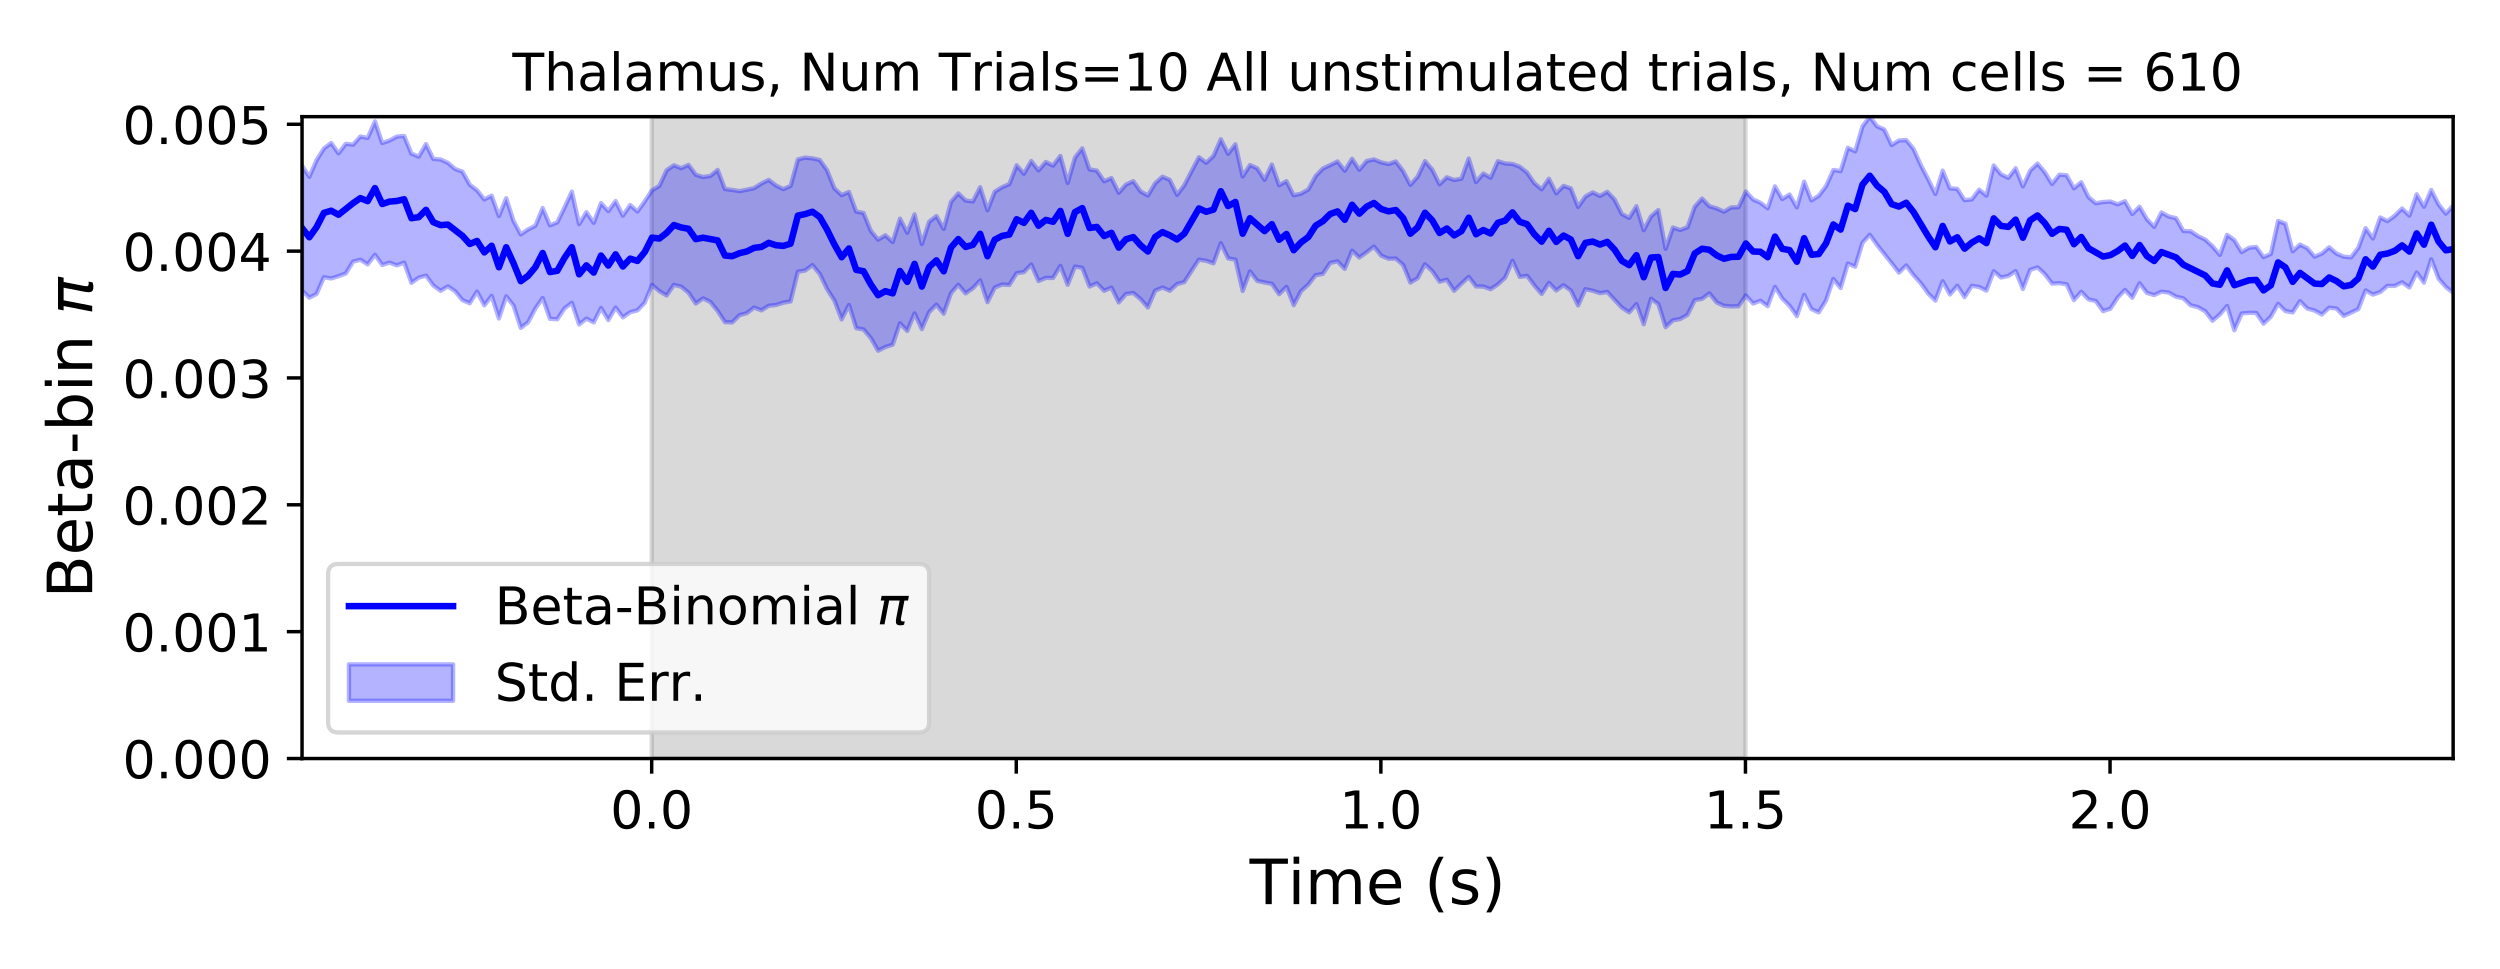 <?xml version="1.0" encoding="utf-8" standalone="no"?>
<!DOCTYPE svg PUBLIC "-//W3C//DTD SVG 1.1//EN"
  "http://www.w3.org/Graphics/SVG/1.1/DTD/svg11.dtd">
<!-- Created with matplotlib (https://matplotlib.org/) -->
<svg height="223.2pt" version="1.1" viewBox="0 0 576 223.2" width="576pt" xmlns="http://www.w3.org/2000/svg" xmlns:xlink="http://www.w3.org/1999/xlink">
 <defs>
  <style type="text/css">
*{stroke-linecap:butt;stroke-linejoin:round;}
  </style>
 </defs>
 <g id="figure_1">
  <g id="patch_1">
   <path d="M 0 223.2 
L 576 223.2 
L 576 0 
L 0 0 
z
" style="fill:#ffffff;"/>
  </g>
  <g id="axes_1">
   <g id="patch_2">
    <path d="M 69.59 174.76 
L 565.2 174.76 
L 565.2 26.88 
L 69.59 26.88 
z
" style="fill:#ffffff;"/>
   </g>
   <g id="PolyCollection_1">
    <defs>
     <path d="M 150.148 -48.44 
L 150.148 -196.32 
L 402.153 -196.32 
L 402.153 -48.44 
L 402.153 -48.44 
L 150.148 -48.44 
z
" id="m04ad7268b5" style="stroke:#808080;stroke-opacity:0.3;"/>
    </defs>
    <g clip-path="url(#p46b159c73f)">
     <use style="fill:#808080;fill-opacity:0.3;stroke:#808080;stroke-opacity:0.3;" x="0" xlink:href="#m04ad7268b5" y="223.2"/>
    </g>
   </g>
   <g id="PolyCollection_2">
    <defs>
     <path d="M 69.59 -185.06 
L 69.59 -156.257 
L 71.27 -154.61 
L 72.95 -155.474 
L 74.63 -159.321 
L 76.31 -159.039 
L 77.99 -159.576 
L 79.67 -160.178 
L 81.35 -162.927 
L 83.03 -163.365 
L 84.71 -162.294 
L 86.39 -164.502 
L 88.07 -162.153 
L 89.75 -162.691 
L 91.43 -162.055 
L 93.11 -162.698 
L 94.791 -158.033 
L 96.471 -159.23 
L 98.151 -159.699 
L 99.831 -157.431 
L 101.511 -156.19 
L 103.191 -157.225 
L 104.871 -156.084 
L 106.551 -154.051 
L 108.231 -153.326 
L 109.911 -156.006 
L 111.591 -152.843 
L 113.271 -155.039 
L 114.951 -149.832 
L 116.631 -154.917 
L 118.311 -152.794 
L 119.991 -147.644 
L 121.671 -148.935 
L 123.351 -152.107 
L 125.031 -154.539 
L 126.711 -149.741 
L 128.391 -149.646 
L 130.071 -152.154 
L 131.751 -153.427 
L 133.431 -148.441 
L 135.111 -149.795 
L 136.791 -148.919 
L 138.471 -152.234 
L 140.151 -149.454 
L 141.831 -152.329 
L 143.511 -150.077 
L 145.192 -151.258 
L 146.872 -151.696 
L 148.552 -153.442 
L 150.232 -157.558 
L 151.912 -156.112 
L 153.592 -155.108 
L 155.272 -157.583 
L 156.952 -157.14 
L 158.632 -155.766 
L 160.312 -153.264 
L 161.992 -154.461 
L 163.672 -153.621 
L 165.352 -151.547 
L 167.032 -148.975 
L 168.712 -148.916 
L 170.392 -150.583 
L 172.072 -151.044 
L 173.752 -152.341 
L 175.432 -151.693 
L 177.112 -152.745 
L 178.792 -152.929 
L 180.472 -153.458 
L 182.152 -153.749 
L 183.832 -160.593 
L 185.512 -160.867 
L 187.192 -162.119 
L 188.872 -160.064 
L 190.552 -156.592 
L 192.232 -153.969 
L 193.913 -149.609 
L 195.593 -152.928 
L 197.273 -147.598 
L 198.953 -147.294 
L 200.633 -145.321 
L 202.313 -142.395 
L 203.993 -143.256 
L 205.673 -143.781 
L 207.353 -148.708 
L 209.033 -146.947 
L 210.713 -150.997 
L 212.393 -147.372 
L 214.073 -151.301 
L 215.753 -153.003 
L 217.433 -150.921 
L 219.113 -155.667 
L 220.793 -157.595 
L 222.473 -155.6 
L 224.153 -156.792 
L 225.833 -158.593 
L 227.513 -153.574 
L 229.193 -156.937 
L 230.873 -157.637 
L 232.553 -157.532 
L 234.233 -160.259 
L 235.913 -160.51 
L 237.593 -162.246 
L 239.273 -158.448 
L 240.953 -159.169 
L 242.633 -159.158 
L 244.314 -161.932 
L 245.994 -157.594 
L 247.674 -161.789 
L 249.354 -161.491 
L 251.034 -157.176 
L 252.714 -157.929 
L 254.394 -156.192 
L 256.074 -156.929 
L 257.754 -153.518 
L 259.434 -155.463 
L 261.114 -155.691 
L 262.794 -154.269 
L 264.474 -152.366 
L 266.154 -156.235 
L 267.834 -156.953 
L 269.514 -156.206 
L 271.194 -157.74 
L 272.874 -158.21 
L 274.554 -160.811 
L 276.234 -163.373 
L 277.914 -163.112 
L 279.594 -162.522 
L 281.274 -167.161 
L 282.954 -163.675 
L 284.634 -163.375 
L 286.314 -156.163 
L 287.994 -160.661 
L 289.674 -158.476 
L 291.354 -158.125 
L 293.035 -157.809 
L 294.715 -155.414 
L 296.395 -157.103 
L 298.075 -152.894 
L 299.755 -156.12 
L 301.435 -157.628 
L 303.115 -159.795 
L 304.795 -160.101 
L 306.475 -162.628 
L 308.155 -162.973 
L 309.835 -161.249 
L 311.515 -165.436 
L 313.195 -163.863 
L 314.875 -165.076 
L 316.555 -166.388 
L 318.235 -164.287 
L 319.915 -163.593 
L 321.595 -163.629 
L 323.275 -162.158 
L 324.955 -158.091 
L 326.635 -159.107 
L 328.315 -162.304 
L 329.995 -160.728 
L 331.675 -158.305 
L 333.355 -158.759 
L 335.035 -156.202 
L 336.715 -157.846 
L 338.395 -159.405 
L 340.075 -157.195 
L 341.755 -157.176 
L 343.436 -156.563 
L 345.116 -157.681 
L 346.796 -159.22 
L 348.476 -163.101 
L 350.156 -159.4 
L 351.836 -159.648 
L 353.516 -157.42 
L 355.196 -155.465 
L 356.876 -158.021 
L 358.556 -156.274 
L 360.236 -157.48 
L 361.916 -156.262 
L 363.596 -152.823 
L 365.276 -156.571 
L 366.956 -156.216 
L 368.636 -155.658 
L 370.316 -155.933 
L 371.996 -154.117 
L 373.676 -152.322 
L 375.356 -151.24 
L 377.036 -153.127 
L 378.716 -148.491 
L 380.396 -154.363 
L 382.076 -153.145 
L 383.756 -147.828 
L 385.436 -149.391 
L 387.116 -149.696 
L 388.796 -150.652 
L 390.476 -154.045 
L 392.157 -154.341 
L 393.837 -155.605 
L 395.517 -153.52 
L 397.197 -152.733 
L 398.877 -152.597 
L 400.557 -152.636 
L 402.237 -155.129 
L 403.917 -153.262 
L 405.597 -153.899 
L 407.277 -152.661 
L 408.957 -157.096 
L 410.637 -154.408 
L 412.317 -152.755 
L 413.997 -150.363 
L 415.677 -155.264 
L 417.357 -151.986 
L 419.037 -151.22 
L 420.717 -153.967 
L 422.397 -158.928 
L 424.077 -156.828 
L 425.757 -162.485 
L 427.437 -161.746 
L 429.117 -167.268 
L 430.797 -169.101 
L 432.477 -166.76 
L 434.157 -164.646 
L 435.837 -162.537 
L 437.517 -160.382 
L 439.197 -162.042 
L 440.877 -159.796 
L 442.558 -157.939 
L 444.238 -155.59 
L 445.918 -153.952 
L 447.598 -158.4 
L 449.278 -155.342 
L 450.958 -157.362 
L 452.638 -154.74 
L 454.318 -157.354 
L 455.998 -157.073 
L 457.678 -156.234 
L 459.358 -160.69 
L 461.038 -159.265 
L 462.718 -159.62 
L 464.398 -160.748 
L 466.078 -156.611 
L 467.758 -161.019 
L 469.438 -161.597 
L 471.118 -160.062 
L 472.798 -157.858 
L 474.478 -157.951 
L 476.158 -157.691 
L 477.838 -154.066 
L 479.518 -155.964 
L 481.198 -154.217 
L 482.878 -153.833 
L 484.558 -151.526 
L 486.238 -152.074 
L 487.918 -154.623 
L 489.598 -156.404 
L 491.279 -154.588 
L 492.959 -157.916 
L 494.639 -155.71 
L 496.319 -155.213 
L 497.999 -156.004 
L 499.679 -155.786 
L 501.359 -154.841 
L 503.039 -154.459 
L 504.719 -152.859 
L 506.399 -152.442 
L 508.079 -151.479 
L 509.759 -149.306 
L 511.439 -150.726 
L 513.119 -152.703 
L 514.799 -147.112 
L 516.479 -150.963 
L 518.159 -151.127 
L 519.839 -151.098 
L 521.519 -148.632 
L 523.199 -150.232 
L 524.879 -153.195 
L 526.559 -151.534 
L 528.239 -151.222 
L 529.919 -153.81 
L 531.599 -152.114 
L 533.279 -151.65 
L 534.959 -150.739 
L 536.639 -152.304 
L 538.319 -152.121 
L 539.999 -150.399 
L 541.68 -151.177 
L 543.36 -151.975 
L 545.04 -156.296 
L 546.72 -155.326 
L 548.4 -155.904 
L 550.08 -157.342 
L 551.76 -157.317 
L 553.44 -158.165 
L 555.12 -156.958 
L 556.8 -160.407 
L 558.48 -158.08 
L 560.16 -163.452 
L 561.84 -159.011 
L 563.52 -157.079 
L 565.2 -155.766 
L 565.2 -175.837 
L 565.2 -175.837 
L 563.52 -173.982 
L 561.84 -176.119 
L 560.16 -179.419 
L 558.48 -175.577 
L 556.8 -178.437 
L 555.12 -173.518 
L 553.44 -175.162 
L 551.76 -173.505 
L 550.08 -172.249 
L 548.4 -173.096 
L 546.72 -168.248 
L 545.04 -170.629 
L 543.36 -166.108 
L 541.68 -163.903 
L 539.999 -164.06 
L 538.319 -164.777 
L 536.639 -166.233 
L 534.959 -164.779 
L 533.279 -164.063 
L 531.599 -166.001 
L 529.919 -166.847 
L 528.239 -165.312 
L 526.559 -171.645 
L 524.879 -172.286 
L 523.199 -164.705 
L 521.519 -163.952 
L 519.839 -166.303 
L 518.159 -166.117 
L 516.479 -165.111 
L 514.799 -167.87 
L 513.119 -169.089 
L 511.439 -164.464 
L 509.759 -166.475 
L 508.079 -168.005 
L 506.399 -168.825 
L 504.719 -169.93 
L 503.039 -169.974 
L 501.359 -172.943 
L 499.679 -173.313 
L 497.999 -174.246 
L 496.319 -170.929 
L 494.639 -172.713 
L 492.959 -175.573 
L 491.279 -173.903 
L 489.598 -176.841 
L 487.918 -176.119 
L 486.238 -176.768 
L 484.558 -176.65 
L 482.878 -176.367 
L 481.198 -177.791 
L 479.518 -181.21 
L 477.838 -179.815 
L 476.158 -182.827 
L 474.478 -182.954 
L 472.798 -180.814 
L 471.118 -183.531 
L 469.438 -185.517 
L 467.758 -183.884 
L 466.078 -180.262 
L 464.398 -184.436 
L 462.718 -182.231 
L 461.038 -183.036 
L 459.358 -185.072 
L 457.678 -178.143 
L 455.998 -179.505 
L 454.318 -177.261 
L 452.638 -177.082 
L 450.958 -179.689 
L 449.278 -179.815 
L 447.598 -183.883 
L 445.918 -178.522 
L 444.238 -181.939 
L 442.558 -185.18 
L 440.877 -188.898 
L 439.197 -190.924 
L 437.517 -190.839 
L 435.837 -189.78 
L 434.157 -193.36 
L 432.477 -194.09 
L 430.797 -196.32 
L 429.117 -194.079 
L 427.437 -188.324 
L 425.757 -189.158 
L 424.077 -183.784 
L 422.397 -184.03 
L 420.717 -180.297 
L 419.037 -178.104 
L 417.357 -177.029 
L 415.677 -181.354 
L 413.997 -175.441 
L 412.317 -178.395 
L 410.637 -177.33 
L 408.957 -180.267 
L 407.277 -175.22 
L 405.597 -176.492 
L 403.917 -177.243 
L 402.237 -179.068 
L 400.557 -175.453 
L 398.877 -175.415 
L 397.197 -174.423 
L 395.517 -175.199 
L 393.837 -175.688 
L 392.157 -177.446 
L 390.476 -175.575 
L 388.796 -170.846 
L 387.116 -170.208 
L 385.436 -170.785 
L 383.756 -165.871 
L 382.076 -174.804 
L 380.396 -173.364 
L 378.716 -170.16 
L 377.036 -175.681 
L 375.356 -172.989 
L 373.676 -173.895 
L 371.996 -177.247 
L 370.316 -179.004 
L 368.636 -178.055 
L 366.956 -178.882 
L 365.276 -177.917 
L 363.596 -175.528 
L 361.916 -179.792 
L 360.236 -180.371 
L 358.556 -178.659 
L 356.876 -182.015 
L 355.196 -179.588 
L 353.516 -180.999 
L 351.836 -183.445 
L 350.156 -184.786 
L 348.476 -185.43 
L 346.796 -185.534 
L 345.116 -186.062 
L 343.436 -182.256 
L 341.755 -183.217 
L 340.075 -181.258 
L 338.395 -186.673 
L 336.715 -182.046 
L 335.035 -181.728 
L 333.355 -182.361 
L 331.675 -180.737 
L 329.995 -184.123 
L 328.315 -186.071 
L 326.635 -182.517 
L 324.955 -180.618 
L 323.275 -183.803 
L 321.595 -185.997 
L 319.915 -185.413 
L 318.235 -185.793 
L 316.555 -186.477 
L 314.875 -186.097 
L 313.195 -184.088 
L 311.515 -186.609 
L 309.835 -183.872 
L 308.155 -186.001 
L 306.475 -185.162 
L 304.795 -184.371 
L 303.115 -182.617 
L 301.435 -179.541 
L 299.755 -178.582 
L 298.075 -178.204 
L 296.395 -181.456 
L 294.715 -180.52 
L 293.035 -185.293 
L 291.354 -181.783 
L 289.674 -184.418 
L 287.994 -185.178 
L 286.314 -182.544 
L 284.634 -189.959 
L 282.954 -187.768 
L 281.274 -191.124 
L 279.594 -187.287 
L 277.914 -185.692 
L 276.234 -186.98 
L 274.554 -183.795 
L 272.874 -180.55 
L 271.194 -178.308 
L 269.514 -181.767 
L 267.834 -182.494 
L 266.154 -180.984 
L 264.474 -178.149 
L 262.794 -179.104 
L 261.114 -181.457 
L 259.434 -180.687 
L 257.754 -178.79 
L 256.074 -182.172 
L 254.394 -181.44 
L 252.714 -183.901 
L 251.034 -184.165 
L 249.354 -189.011 
L 247.674 -186.885 
L 245.994 -181.066 
L 244.314 -187.27 
L 242.633 -185.049 
L 240.953 -185.884 
L 239.273 -183.94 
L 237.593 -186.096 
L 235.913 -183.181 
L 234.233 -185.112 
L 232.553 -180.792 
L 230.873 -180.06 
L 229.193 -179.028 
L 227.513 -174.767 
L 225.833 -180.061 
L 224.153 -176.788 
L 222.473 -177.008 
L 220.793 -178.641 
L 219.113 -176.684 
L 217.433 -170.466 
L 215.753 -173.422 
L 214.073 -172.103 
L 212.393 -166.979 
L 210.713 -173.811 
L 209.033 -169.584 
L 207.353 -172.819 
L 205.673 -167.445 
L 203.993 -168.985 
L 202.313 -167.987 
L 200.633 -170.02 
L 198.953 -174.133 
L 197.273 -174.449 
L 195.593 -178.98 
L 193.913 -178.244 
L 192.232 -179.827 
L 190.552 -183.998 
L 188.872 -186.334 
L 187.192 -186.713 
L 185.512 -186.889 
L 183.832 -186.464 
L 182.152 -180.361 
L 180.472 -179.628 
L 178.792 -180.467 
L 177.112 -181.747 
L 175.432 -180.919 
L 173.752 -179.853 
L 172.072 -179.491 
L 170.392 -179.16 
L 168.712 -179.433 
L 167.032 -179.652 
L 165.352 -184.055 
L 163.672 -182.661 
L 161.992 -182.408 
L 160.312 -182.942 
L 158.632 -185.217 
L 156.952 -184.444 
L 155.272 -185.116 
L 153.592 -183.986 
L 151.912 -180.364 
L 150.232 -179.351 
L 148.552 -176.83 
L 146.872 -174.478 
L 145.192 -175.956 
L 143.511 -173.52 
L 141.831 -176.868 
L 140.151 -174.574 
L 138.471 -176.407 
L 136.791 -171.874 
L 135.111 -174.317 
L 133.431 -171.559 
L 131.751 -179.047 
L 130.071 -175.424 
L 128.391 -171.956 
L 126.711 -171.299 
L 125.031 -175.268 
L 123.351 -171.201 
L 121.671 -170.354 
L 119.991 -169.189 
L 118.311 -172.317 
L 116.631 -177.538 
L 114.951 -173.415 
L 113.271 -178.124 
L 111.591 -177.254 
L 109.911 -179.347 
L 108.231 -180.651 
L 106.551 -183.666 
L 104.871 -184.253 
L 103.191 -185.691 
L 101.511 -186.463 
L 99.831 -186.585 
L 98.151 -190.006 
L 96.471 -187.113 
L 94.791 -187.816 
L 93.11 -191.883 
L 91.43 -191.733 
L 89.75 -190.825 
L 88.07 -190.236 
L 86.39 -195.227 
L 84.71 -191.425 
L 83.03 -191.748 
L 81.35 -189.862 
L 79.67 -190.06 
L 77.99 -187.87 
L 76.31 -190.263 
L 74.63 -188.995 
L 72.95 -186.324 
L 71.27 -182.466 
L 69.59 -185.06 
z
" id="mac11914437" style="stroke:#0000ff;stroke-opacity:0.3;"/>
    </defs>
    <g clip-path="url(#p46b159c73f)">
     <use style="fill:#0000ff;fill-opacity:0.3;stroke:#0000ff;stroke-opacity:0.3;" x="0" xlink:href="#mac11914437" y="223.2"/>
    </g>
   </g>
   <g id="matplotlib.axis_1">
    <g id="xtick_1">
     <g id="line2d_1">
      <defs>
       <path d="M 0 0 
L 0 3.5 
" id="mdbaebd3a83" style="stroke:#000000;stroke-width:0.8;"/>
      </defs>
      <g>
       <use style="stroke:#000000;stroke-width:0.8;" x="150.148" xlink:href="#mdbaebd3a83" y="174.76"/>
      </g>
     </g>
     <g id="text_1">
      <!-- 0.0 -->
      <defs>
       <path d="M 31.781 66.406 
Q 24.172 66.406 20.328 58.906 
Q 16.5 51.422 16.5 36.375 
Q 16.5 21.391 20.328 13.891 
Q 24.172 6.391 31.781 6.391 
Q 39.453 6.391 43.281 13.891 
Q 47.125 21.391 47.125 36.375 
Q 47.125 51.422 43.281 58.906 
Q 39.453 66.406 31.781 66.406 
z
M 31.781 74.219 
Q 44.047 74.219 50.516 64.516 
Q 56.984 54.828 56.984 36.375 
Q 56.984 17.969 50.516 8.266 
Q 44.047 -1.422 31.781 -1.422 
Q 19.531 -1.422 13.062 8.266 
Q 6.594 17.969 6.594 36.375 
Q 6.594 54.828 13.062 64.516 
Q 19.531 74.219 31.781 74.219 
z
" id="DejaVuSans-48"/>
       <path d="M 10.688 12.406 
L 21 12.406 
L 21 0 
L 10.688 0 
z
" id="DejaVuSans-46"/>
      </defs>
      <g transform="translate(140.606 190.878)scale(0.12 -0.12)">
       <use xlink:href="#DejaVuSans-48"/>
       <use x="63.623" xlink:href="#DejaVuSans-46"/>
       <use x="95.41" xlink:href="#DejaVuSans-48"/>
      </g>
     </g>
    </g>
    <g id="xtick_2">
     <g id="line2d_2">
      <g>
       <use style="stroke:#000000;stroke-width:0.8;" x="234.149" xlink:href="#mdbaebd3a83" y="174.76"/>
      </g>
     </g>
     <g id="text_2">
      <!-- 0.5 -->
      <defs>
       <path d="M 10.797 72.906 
L 49.516 72.906 
L 49.516 64.594 
L 19.828 64.594 
L 19.828 46.734 
Q 21.969 47.469 24.109 47.828 
Q 26.266 48.188 28.422 48.188 
Q 40.625 48.188 47.75 41.5 
Q 54.891 34.812 54.891 23.391 
Q 54.891 11.625 47.562 5.094 
Q 40.234 -1.422 26.906 -1.422 
Q 22.312 -1.422 17.547 -0.641 
Q 12.797 0.141 7.719 1.703 
L 7.719 11.625 
Q 12.109 9.234 16.797 8.062 
Q 21.484 6.891 26.703 6.891 
Q 35.156 6.891 40.078 11.328 
Q 45.016 15.766 45.016 23.391 
Q 45.016 31 40.078 35.438 
Q 35.156 39.891 26.703 39.891 
Q 22.75 39.891 18.812 39.016 
Q 14.891 38.141 10.797 36.281 
z
" id="DejaVuSans-53"/>
      </defs>
      <g transform="translate(224.607 190.878)scale(0.12 -0.12)">
       <use xlink:href="#DejaVuSans-48"/>
       <use x="63.623" xlink:href="#DejaVuSans-46"/>
       <use x="95.41" xlink:href="#DejaVuSans-53"/>
      </g>
     </g>
    </g>
    <g id="xtick_3">
     <g id="line2d_3">
      <g>
       <use style="stroke:#000000;stroke-width:0.8;" x="318.151" xlink:href="#mdbaebd3a83" y="174.76"/>
      </g>
     </g>
     <g id="text_3">
      <!-- 1.0 -->
      <defs>
       <path d="M 12.406 8.297 
L 28.516 8.297 
L 28.516 63.922 
L 10.984 60.406 
L 10.984 69.391 
L 28.422 72.906 
L 38.281 72.906 
L 38.281 8.297 
L 54.391 8.297 
L 54.391 0 
L 12.406 0 
z
" id="DejaVuSans-49"/>
      </defs>
      <g transform="translate(308.609 190.878)scale(0.12 -0.12)">
       <use xlink:href="#DejaVuSans-49"/>
       <use x="63.623" xlink:href="#DejaVuSans-46"/>
       <use x="95.41" xlink:href="#DejaVuSans-48"/>
      </g>
     </g>
    </g>
    <g id="xtick_4">
     <g id="line2d_4">
      <g>
       <use style="stroke:#000000;stroke-width:0.8;" x="402.153" xlink:href="#mdbaebd3a83" y="174.76"/>
      </g>
     </g>
     <g id="text_4">
      <!-- 1.5 -->
      <g transform="translate(392.611 190.878)scale(0.12 -0.12)">
       <use xlink:href="#DejaVuSans-49"/>
       <use x="63.623" xlink:href="#DejaVuSans-46"/>
       <use x="95.41" xlink:href="#DejaVuSans-53"/>
      </g>
     </g>
    </g>
    <g id="xtick_5">
     <g id="line2d_5">
      <g>
       <use style="stroke:#000000;stroke-width:0.8;" x="486.154" xlink:href="#mdbaebd3a83" y="174.76"/>
      </g>
     </g>
     <g id="text_5">
      <!-- 2.0 -->
      <defs>
       <path d="M 19.188 8.297 
L 53.609 8.297 
L 53.609 0 
L 7.328 0 
L 7.328 8.297 
Q 12.938 14.109 22.625 23.891 
Q 32.328 33.688 34.812 36.531 
Q 39.547 41.844 41.422 45.531 
Q 43.312 49.219 43.312 52.781 
Q 43.312 58.594 39.234 62.25 
Q 35.156 65.922 28.609 65.922 
Q 23.969 65.922 18.812 64.312 
Q 13.672 62.703 7.812 59.422 
L 7.812 69.391 
Q 13.766 71.781 18.938 73 
Q 24.125 74.219 28.422 74.219 
Q 39.75 74.219 46.484 68.547 
Q 53.219 62.891 53.219 53.422 
Q 53.219 48.922 51.531 44.891 
Q 49.859 40.875 45.406 35.406 
Q 44.188 33.984 37.641 27.219 
Q 31.109 20.453 19.188 8.297 
z
" id="DejaVuSans-50"/>
      </defs>
      <g transform="translate(476.613 190.878)scale(0.12 -0.12)">
       <use xlink:href="#DejaVuSans-50"/>
       <use x="63.623" xlink:href="#DejaVuSans-46"/>
       <use x="95.41" xlink:href="#DejaVuSans-48"/>
      </g>
     </g>
    </g>
    <g id="text_6">
     <!-- Time (s) -->
     <defs>
      <path d="M -0.297 72.906 
L 61.375 72.906 
L 61.375 64.594 
L 35.5 64.594 
L 35.5 0 
L 25.594 0 
L 25.594 64.594 
L -0.297 64.594 
z
" id="DejaVuSans-84"/>
      <path d="M 9.422 54.688 
L 18.406 54.688 
L 18.406 0 
L 9.422 0 
z
M 9.422 75.984 
L 18.406 75.984 
L 18.406 64.594 
L 9.422 64.594 
z
" id="DejaVuSans-105"/>
      <path d="M 52 44.188 
Q 55.375 50.25 60.062 53.125 
Q 64.75 56 71.094 56 
Q 79.641 56 84.281 50.016 
Q 88.922 44.047 88.922 33.016 
L 88.922 0 
L 79.891 0 
L 79.891 32.719 
Q 79.891 40.578 77.094 44.375 
Q 74.312 48.188 68.609 48.188 
Q 61.625 48.188 57.562 43.547 
Q 53.516 38.922 53.516 30.906 
L 53.516 0 
L 44.484 0 
L 44.484 32.719 
Q 44.484 40.625 41.703 44.406 
Q 38.922 48.188 33.109 48.188 
Q 26.219 48.188 22.156 43.531 
Q 18.109 38.875 18.109 30.906 
L 18.109 0 
L 9.078 0 
L 9.078 54.688 
L 18.109 54.688 
L 18.109 46.188 
Q 21.188 51.219 25.484 53.609 
Q 29.781 56 35.688 56 
Q 41.656 56 45.828 52.969 
Q 50 49.953 52 44.188 
z
" id="DejaVuSans-109"/>
      <path d="M 56.203 29.594 
L 56.203 25.203 
L 14.891 25.203 
Q 15.484 15.922 20.484 11.062 
Q 25.484 6.203 34.422 6.203 
Q 39.594 6.203 44.453 7.469 
Q 49.312 8.734 54.109 11.281 
L 54.109 2.781 
Q 49.266 0.734 44.188 -0.344 
Q 39.109 -1.422 33.891 -1.422 
Q 20.797 -1.422 13.156 6.188 
Q 5.516 13.812 5.516 26.812 
Q 5.516 40.234 12.766 48.109 
Q 20.016 56 32.328 56 
Q 43.359 56 49.781 48.891 
Q 56.203 41.797 56.203 29.594 
z
M 47.219 32.234 
Q 47.125 39.594 43.094 43.984 
Q 39.062 48.391 32.422 48.391 
Q 24.906 48.391 20.391 44.141 
Q 15.875 39.891 15.188 32.172 
z
" id="DejaVuSans-101"/>
      <path id="DejaVuSans-32"/>
      <path d="M 31 75.875 
Q 24.469 64.656 21.281 53.656 
Q 18.109 42.672 18.109 31.391 
Q 18.109 20.125 21.312 9.062 
Q 24.516 -2 31 -13.188 
L 23.188 -13.188 
Q 15.875 -1.703 12.234 9.375 
Q 8.594 20.453 8.594 31.391 
Q 8.594 42.281 12.203 53.312 
Q 15.828 64.359 23.188 75.875 
z
" id="DejaVuSans-40"/>
      <path d="M 44.281 53.078 
L 44.281 44.578 
Q 40.484 46.531 36.375 47.5 
Q 32.281 48.484 27.875 48.484 
Q 21.188 48.484 17.844 46.438 
Q 14.5 44.391 14.5 40.281 
Q 14.5 37.156 16.891 35.375 
Q 19.281 33.594 26.516 31.984 
L 29.594 31.297 
Q 39.156 29.25 43.188 25.516 
Q 47.219 21.781 47.219 15.094 
Q 47.219 7.469 41.188 3.016 
Q 35.156 -1.422 24.609 -1.422 
Q 20.219 -1.422 15.453 -0.562 
Q 10.688 0.297 5.422 2 
L 5.422 11.281 
Q 10.406 8.688 15.234 7.391 
Q 20.062 6.109 24.812 6.109 
Q 31.156 6.109 34.562 8.281 
Q 37.984 10.453 37.984 14.406 
Q 37.984 18.062 35.516 20.016 
Q 33.062 21.969 24.703 23.781 
L 21.578 24.516 
Q 13.234 26.266 9.516 29.906 
Q 5.812 33.547 5.812 39.891 
Q 5.812 47.609 11.281 51.797 
Q 16.75 56 26.812 56 
Q 31.781 56 36.172 55.266 
Q 40.578 54.547 44.281 53.078 
z
" id="DejaVuSans-115"/>
      <path d="M 8.016 75.875 
L 15.828 75.875 
Q 23.141 64.359 26.781 53.312 
Q 30.422 42.281 30.422 31.391 
Q 30.422 20.453 26.781 9.375 
Q 23.141 -1.703 15.828 -13.188 
L 8.016 -13.188 
Q 14.5 -2 17.703 9.062 
Q 20.906 20.125 20.906 31.391 
Q 20.906 42.672 17.703 53.656 
Q 14.5 64.656 8.016 75.875 
z
" id="DejaVuSans-41"/>
     </defs>
     <g transform="translate(287.9 208.315)scale(0.144 -0.144)">
      <use xlink:href="#DejaVuSans-84"/>
      <use x="61.037" xlink:href="#DejaVuSans-105"/>
      <use x="88.82" xlink:href="#DejaVuSans-109"/>
      <use x="186.232" xlink:href="#DejaVuSans-101"/>
      <use x="247.756" xlink:href="#DejaVuSans-32"/>
      <use x="279.543" xlink:href="#DejaVuSans-40"/>
      <use x="318.557" xlink:href="#DejaVuSans-115"/>
      <use x="370.656" xlink:href="#DejaVuSans-41"/>
     </g>
    </g>
   </g>
   <g id="matplotlib.axis_2">
    <g id="ytick_1">
     <g id="line2d_6">
      <defs>
       <path d="M 0 0 
L -3.5 0 
" id="mdfa0ade4e5" style="stroke:#000000;stroke-width:0.8;"/>
      </defs>
      <g>
       <use style="stroke:#000000;stroke-width:0.8;" x="69.59" xlink:href="#mdfa0ade4e5" y="174.76"/>
      </g>
     </g>
     <g id="text_7">
      <!-- 0.000 -->
      <g transform="translate(28.236 179.319)scale(0.12 -0.12)">
       <use xlink:href="#DejaVuSans-48"/>
       <use x="63.623" xlink:href="#DejaVuSans-46"/>
       <use x="95.41" xlink:href="#DejaVuSans-48"/>
       <use x="159.033" xlink:href="#DejaVuSans-48"/>
       <use x="222.656" xlink:href="#DejaVuSans-48"/>
      </g>
     </g>
    </g>
    <g id="ytick_2">
     <g id="line2d_7">
      <g>
       <use style="stroke:#000000;stroke-width:0.8;" x="69.59" xlink:href="#mdfa0ade4e5" y="145.534"/>
      </g>
     </g>
     <g id="text_8">
      <!-- 0.001 -->
      <g transform="translate(28.236 150.093)scale(0.12 -0.12)">
       <use xlink:href="#DejaVuSans-48"/>
       <use x="63.623" xlink:href="#DejaVuSans-46"/>
       <use x="95.41" xlink:href="#DejaVuSans-48"/>
       <use x="159.033" xlink:href="#DejaVuSans-48"/>
       <use x="222.656" xlink:href="#DejaVuSans-49"/>
      </g>
     </g>
    </g>
    <g id="ytick_3">
     <g id="line2d_8">
      <g>
       <use style="stroke:#000000;stroke-width:0.8;" x="69.59" xlink:href="#mdfa0ade4e5" y="116.308"/>
      </g>
     </g>
     <g id="text_9">
      <!-- 0.002 -->
      <g transform="translate(28.236 120.867)scale(0.12 -0.12)">
       <use xlink:href="#DejaVuSans-48"/>
       <use x="63.623" xlink:href="#DejaVuSans-46"/>
       <use x="95.41" xlink:href="#DejaVuSans-48"/>
       <use x="159.033" xlink:href="#DejaVuSans-48"/>
       <use x="222.656" xlink:href="#DejaVuSans-50"/>
      </g>
     </g>
    </g>
    <g id="ytick_4">
     <g id="line2d_9">
      <g>
       <use style="stroke:#000000;stroke-width:0.8;" x="69.59" xlink:href="#mdfa0ade4e5" y="87.082"/>
      </g>
     </g>
     <g id="text_10">
      <!-- 0.003 -->
      <defs>
       <path d="M 40.578 39.312 
Q 47.656 37.797 51.625 33 
Q 55.609 28.219 55.609 21.188 
Q 55.609 10.406 48.188 4.484 
Q 40.766 -1.422 27.094 -1.422 
Q 22.516 -1.422 17.656 -0.516 
Q 12.797 0.391 7.625 2.203 
L 7.625 11.719 
Q 11.719 9.328 16.594 8.109 
Q 21.484 6.891 26.812 6.891 
Q 36.078 6.891 40.938 10.547 
Q 45.797 14.203 45.797 21.188 
Q 45.797 27.641 41.281 31.266 
Q 36.766 34.906 28.719 34.906 
L 20.219 34.906 
L 20.219 43.016 
L 29.109 43.016 
Q 36.375 43.016 40.234 45.922 
Q 44.094 48.828 44.094 54.297 
Q 44.094 59.906 40.109 62.906 
Q 36.141 65.922 28.719 65.922 
Q 24.656 65.922 20.016 65.031 
Q 15.375 64.156 9.812 62.312 
L 9.812 71.094 
Q 15.438 72.656 20.344 73.438 
Q 25.25 74.219 29.594 74.219 
Q 40.828 74.219 47.359 69.109 
Q 53.906 64.016 53.906 55.328 
Q 53.906 49.266 50.438 45.094 
Q 46.969 40.922 40.578 39.312 
z
" id="DejaVuSans-51"/>
      </defs>
      <g transform="translate(28.236 91.641)scale(0.12 -0.12)">
       <use xlink:href="#DejaVuSans-48"/>
       <use x="63.623" xlink:href="#DejaVuSans-46"/>
       <use x="95.41" xlink:href="#DejaVuSans-48"/>
       <use x="159.033" xlink:href="#DejaVuSans-48"/>
       <use x="222.656" xlink:href="#DejaVuSans-51"/>
      </g>
     </g>
    </g>
    <g id="ytick_5">
     <g id="line2d_10">
      <g>
       <use style="stroke:#000000;stroke-width:0.8;" x="69.59" xlink:href="#mdfa0ade4e5" y="57.855"/>
      </g>
     </g>
     <g id="text_11">
      <!-- 0.004 -->
      <defs>
       <path d="M 37.797 64.312 
L 12.891 25.391 
L 37.797 25.391 
z
M 35.203 72.906 
L 47.609 72.906 
L 47.609 25.391 
L 58.016 25.391 
L 58.016 17.188 
L 47.609 17.188 
L 47.609 0 
L 37.797 0 
L 37.797 17.188 
L 4.891 17.188 
L 4.891 26.703 
z
" id="DejaVuSans-52"/>
      </defs>
      <g transform="translate(28.236 62.414)scale(0.12 -0.12)">
       <use xlink:href="#DejaVuSans-48"/>
       <use x="63.623" xlink:href="#DejaVuSans-46"/>
       <use x="95.41" xlink:href="#DejaVuSans-48"/>
       <use x="159.033" xlink:href="#DejaVuSans-48"/>
       <use x="222.656" xlink:href="#DejaVuSans-52"/>
      </g>
     </g>
    </g>
    <g id="ytick_6">
     <g id="line2d_11">
      <g>
       <use style="stroke:#000000;stroke-width:0.8;" x="69.59" xlink:href="#mdfa0ade4e5" y="28.629"/>
      </g>
     </g>
     <g id="text_12">
      <!-- 0.005 -->
      <g transform="translate(28.236 33.188)scale(0.12 -0.12)">
       <use xlink:href="#DejaVuSans-48"/>
       <use x="63.623" xlink:href="#DejaVuSans-46"/>
       <use x="95.41" xlink:href="#DejaVuSans-48"/>
       <use x="159.033" xlink:href="#DejaVuSans-48"/>
       <use x="222.656" xlink:href="#DejaVuSans-53"/>
      </g>
     </g>
    </g>
    <g id="text_13">
     <!-- Beta-bin $\pi$ -->
     <defs>
      <path d="M 19.672 34.812 
L 19.672 8.109 
L 35.5 8.109 
Q 43.453 8.109 47.281 11.406 
Q 51.125 14.703 51.125 21.484 
Q 51.125 28.328 47.281 31.562 
Q 43.453 34.812 35.5 34.812 
z
M 19.672 64.797 
L 19.672 42.828 
L 34.281 42.828 
Q 41.5 42.828 45.031 45.531 
Q 48.578 48.25 48.578 53.812 
Q 48.578 59.328 45.031 62.062 
Q 41.5 64.797 34.281 64.797 
z
M 9.812 72.906 
L 35.016 72.906 
Q 46.297 72.906 52.391 68.219 
Q 58.5 63.531 58.5 54.891 
Q 58.5 48.188 55.375 44.234 
Q 52.25 40.281 46.188 39.312 
Q 53.469 37.75 57.5 32.781 
Q 61.531 27.828 61.531 20.406 
Q 61.531 10.641 54.891 5.312 
Q 48.25 0 35.984 0 
L 9.812 0 
z
" id="DejaVuSans-66"/>
      <path d="M 18.312 70.219 
L 18.312 54.688 
L 36.812 54.688 
L 36.812 47.703 
L 18.312 47.703 
L 18.312 18.016 
Q 18.312 11.328 20.141 9.422 
Q 21.969 7.516 27.594 7.516 
L 36.812 7.516 
L 36.812 0 
L 27.594 0 
Q 17.188 0 13.234 3.875 
Q 9.281 7.766 9.281 18.016 
L 9.281 47.703 
L 2.688 47.703 
L 2.688 54.688 
L 9.281 54.688 
L 9.281 70.219 
z
" id="DejaVuSans-116"/>
      <path d="M 34.281 27.484 
Q 23.391 27.484 19.188 25 
Q 14.984 22.516 14.984 16.5 
Q 14.984 11.719 18.141 8.906 
Q 21.297 6.109 26.703 6.109 
Q 34.188 6.109 38.703 11.406 
Q 43.219 16.703 43.219 25.484 
L 43.219 27.484 
z
M 52.203 31.203 
L 52.203 0 
L 43.219 0 
L 43.219 8.297 
Q 40.141 3.328 35.547 0.953 
Q 30.953 -1.422 24.312 -1.422 
Q 15.922 -1.422 10.953 3.297 
Q 6 8.016 6 15.922 
Q 6 25.141 12.172 29.828 
Q 18.359 34.516 30.609 34.516 
L 43.219 34.516 
L 43.219 35.406 
Q 43.219 41.609 39.141 45 
Q 35.062 48.391 27.688 48.391 
Q 23 48.391 18.547 47.266 
Q 14.109 46.141 10.016 43.891 
L 10.016 52.203 
Q 14.938 54.109 19.578 55.047 
Q 24.219 56 28.609 56 
Q 40.484 56 46.344 49.844 
Q 52.203 43.703 52.203 31.203 
z
" id="DejaVuSans-97"/>
      <path d="M 4.891 31.391 
L 31.203 31.391 
L 31.203 23.391 
L 4.891 23.391 
z
" id="DejaVuSans-45"/>
      <path d="M 48.688 27.297 
Q 48.688 37.203 44.609 42.844 
Q 40.531 48.484 33.406 48.484 
Q 26.266 48.484 22.188 42.844 
Q 18.109 37.203 18.109 27.297 
Q 18.109 17.391 22.188 11.75 
Q 26.266 6.109 33.406 6.109 
Q 40.531 6.109 44.609 11.75 
Q 48.688 17.391 48.688 27.297 
z
M 18.109 46.391 
Q 20.953 51.266 25.266 53.625 
Q 29.594 56 35.594 56 
Q 45.562 56 51.781 48.094 
Q 58.016 40.188 58.016 27.297 
Q 58.016 14.406 51.781 6.484 
Q 45.562 -1.422 35.594 -1.422 
Q 29.594 -1.422 25.266 0.953 
Q 20.953 3.328 18.109 8.203 
L 18.109 0 
L 9.078 0 
L 9.078 75.984 
L 18.109 75.984 
z
" id="DejaVuSans-98"/>
      <path d="M 54.891 33.016 
L 54.891 0 
L 45.906 0 
L 45.906 32.719 
Q 45.906 40.484 42.875 44.328 
Q 39.844 48.188 33.797 48.188 
Q 26.516 48.188 22.312 43.547 
Q 18.109 38.922 18.109 30.906 
L 18.109 0 
L 9.078 0 
L 9.078 54.688 
L 18.109 54.688 
L 18.109 46.188 
Q 21.344 51.125 25.703 53.562 
Q 30.078 56 35.797 56 
Q 45.219 56 50.047 50.172 
Q 54.891 44.344 54.891 33.016 
z
" id="DejaVuSans-110"/>
      <path d="M 9.125 54.688 
L 61.531 54.688 
L 59.766 45.703 
L 52.875 45.703 
L 46.344 12.109 
Q 45.656 8.594 46.578 7.031 
Q 47.469 5.516 50.141 5.516 
Q 50.875 5.516 51.953 5.672 
Q 53.078 5.766 53.422 5.812 
L 52.156 -0.688 
Q 50.344 -1.312 48.484 -1.609 
Q 46.578 -1.906 44.781 -1.906 
Q 38.922 -1.906 37.312 1.266 
Q 35.688 4.5 37.359 13.094 
L 43.703 45.703 
L 23.531 45.703 
L 14.656 0 
L 5.469 0 
L 14.359 45.703 
L 7.375 45.703 
z
" id="DejaVuSans-Oblique-960"/>
     </defs>
     <g transform="translate(21.241 137.828)rotate(-90)scale(0.144 -0.144)">
      <use transform="translate(0 0.016)" xlink:href="#DejaVuSans-66"/>
      <use transform="translate(68.604 0.016)" xlink:href="#DejaVuSans-101"/>
      <use transform="translate(130.127 0.016)" xlink:href="#DejaVuSans-116"/>
      <use transform="translate(169.336 0.016)" xlink:href="#DejaVuSans-97"/>
      <use transform="translate(230.615 0.016)" xlink:href="#DejaVuSans-45"/>
      <use transform="translate(266.699 0.016)" xlink:href="#DejaVuSans-98"/>
      <use transform="translate(330.176 0.016)" xlink:href="#DejaVuSans-105"/>
      <use transform="translate(357.959 0.016)" xlink:href="#DejaVuSans-110"/>
      <use transform="translate(421.338 0.016)" xlink:href="#DejaVuSans-32"/>
      <use transform="translate(453.125 0.016)" xlink:href="#DejaVuSans-Oblique-960"/>
     </g>
    </g>
   </g>
   <g id="line2d_12">
    <path clip-path="url(#p46b159c73f)" d="M 69.59 52.542 
L 71.27 54.662 
L 72.95 52.301 
L 74.63 49.042 
L 76.31 48.549 
L 77.99 49.477 
L 81.35 46.806 
L 83.03 45.644 
L 84.71 46.341 
L 86.39 43.335 
L 88.07 47.006 
L 89.75 46.442 
L 91.43 46.306 
L 93.11 45.909 
L 94.791 50.275 
L 96.471 50.029 
L 98.151 48.347 
L 99.831 51.192 
L 101.511 51.873 
L 103.191 51.742 
L 106.551 54.341 
L 108.231 56.212 
L 109.911 55.523 
L 111.591 58.151 
L 113.271 56.619 
L 114.951 61.576 
L 116.631 56.972 
L 118.311 60.644 
L 119.991 64.784 
L 121.671 63.556 
L 123.351 61.546 
L 125.031 58.297 
L 126.711 62.68 
L 128.391 62.399 
L 130.071 59.411 
L 131.751 56.963 
L 133.431 63.2 
L 135.111 61.144 
L 136.791 62.804 
L 138.471 58.88 
L 140.151 61.186 
L 141.831 58.601 
L 143.511 61.401 
L 145.192 59.593 
L 146.872 60.113 
L 148.552 58.064 
L 150.232 54.745 
L 151.912 54.962 
L 153.592 53.653 
L 155.272 51.85 
L 156.952 52.408 
L 158.632 52.708 
L 160.312 55.097 
L 161.992 54.765 
L 165.352 55.399 
L 167.032 58.887 
L 168.712 59.026 
L 170.392 58.329 
L 172.072 57.933 
L 173.752 57.103 
L 175.432 56.894 
L 177.112 55.954 
L 178.792 56.502 
L 180.472 56.657 
L 182.152 56.145 
L 183.832 49.672 
L 185.512 49.322 
L 187.192 48.784 
L 188.872 50.001 
L 190.552 52.905 
L 192.232 56.302 
L 193.913 59.274 
L 195.593 57.246 
L 197.273 62.176 
L 198.953 62.486 
L 200.633 65.53 
L 202.313 68.009 
L 203.993 67.08 
L 205.673 67.587 
L 207.353 62.437 
L 209.033 64.934 
L 210.713 60.796 
L 212.393 66.024 
L 214.073 61.498 
L 215.753 59.987 
L 217.433 62.506 
L 219.113 57.024 
L 220.793 55.082 
L 222.473 56.896 
L 224.153 56.41 
L 225.833 53.873 
L 227.513 59.029 
L 229.193 55.218 
L 230.873 54.352 
L 232.553 54.038 
L 234.233 50.514 
L 235.913 51.355 
L 237.593 49.029 
L 239.273 52.006 
L 240.953 50.673 
L 242.633 51.097 
L 244.314 48.599 
L 245.994 53.87 
L 247.674 48.863 
L 249.354 47.949 
L 251.034 52.529 
L 252.714 52.285 
L 254.394 54.384 
L 256.074 53.65 
L 257.754 57.046 
L 259.434 55.125 
L 261.114 54.626 
L 262.794 56.514 
L 264.474 57.942 
L 266.154 54.59 
L 267.834 53.477 
L 269.514 54.213 
L 271.194 55.176 
L 272.874 53.82 
L 276.234 48.023 
L 277.914 48.798 
L 279.594 48.296 
L 281.274 44.057 
L 282.954 47.478 
L 284.634 46.533 
L 286.314 53.846 
L 287.994 50.28 
L 291.354 53.246 
L 293.035 51.649 
L 294.715 55.233 
L 296.395 53.92 
L 298.075 57.651 
L 299.755 55.849 
L 301.435 54.616 
L 303.115 51.994 
L 304.795 50.964 
L 306.475 49.305 
L 308.155 48.713 
L 309.835 50.639 
L 311.515 47.177 
L 313.195 49.225 
L 314.875 47.613 
L 316.555 46.768 
L 318.235 48.16 
L 319.915 48.697 
L 321.595 48.387 
L 323.275 50.22 
L 324.955 53.845 
L 326.635 52.388 
L 328.315 49.013 
L 329.995 50.775 
L 331.675 53.679 
L 333.355 52.64 
L 335.035 54.235 
L 336.715 53.254 
L 338.395 50.161 
L 340.075 53.973 
L 341.755 53.004 
L 343.436 53.791 
L 345.116 51.328 
L 346.796 50.823 
L 348.476 48.935 
L 350.156 51.107 
L 351.836 51.653 
L 353.516 53.991 
L 355.196 55.674 
L 356.876 53.182 
L 358.556 55.734 
L 360.236 54.274 
L 361.916 55.173 
L 363.596 59.025 
L 365.276 55.956 
L 366.956 55.651 
L 368.636 56.343 
L 370.316 55.732 
L 371.996 57.518 
L 373.676 60.092 
L 375.356 61.086 
L 377.036 58.796 
L 378.716 63.875 
L 380.396 59.336 
L 382.076 59.226 
L 383.756 66.351 
L 385.436 63.112 
L 387.116 63.248 
L 388.796 62.451 
L 390.476 58.39 
L 392.157 57.307 
L 393.837 57.553 
L 395.517 58.84 
L 397.197 59.622 
L 398.877 59.194 
L 400.557 59.156 
L 402.237 56.102 
L 403.917 57.947 
L 405.597 58.004 
L 407.277 59.26 
L 408.957 54.518 
L 410.637 57.331 
L 412.317 57.625 
L 413.997 60.298 
L 415.677 54.891 
L 417.357 58.692 
L 419.037 58.538 
L 420.717 56.068 
L 422.397 51.721 
L 424.077 52.894 
L 425.757 47.378 
L 427.437 48.165 
L 429.117 42.526 
L 430.797 40.489 
L 432.477 42.775 
L 434.157 44.197 
L 435.837 47.042 
L 437.517 47.589 
L 439.197 46.717 
L 440.877 48.853 
L 444.238 54.436 
L 445.918 56.963 
L 447.598 52.058 
L 449.278 55.622 
L 450.958 54.675 
L 452.638 57.289 
L 454.318 55.892 
L 455.998 54.911 
L 457.678 56.012 
L 459.358 50.319 
L 461.038 52.049 
L 462.718 52.274 
L 464.398 50.608 
L 466.078 54.764 
L 467.758 50.749 
L 469.438 49.643 
L 471.118 51.403 
L 472.798 53.864 
L 474.478 52.747 
L 476.158 52.941 
L 477.838 56.26 
L 479.518 54.613 
L 481.198 57.196 
L 484.558 59.112 
L 486.238 58.779 
L 487.918 57.829 
L 489.598 56.578 
L 491.279 58.955 
L 492.959 56.455 
L 494.639 58.989 
L 496.319 60.129 
L 497.999 58.075 
L 501.359 59.308 
L 503.039 60.983 
L 508.079 63.458 
L 509.759 65.309 
L 511.439 65.605 
L 513.119 62.304 
L 514.799 65.709 
L 518.159 64.578 
L 519.839 64.499 
L 521.519 66.908 
L 523.199 65.732 
L 524.879 60.459 
L 526.559 61.61 
L 528.239 64.933 
L 529.919 62.871 
L 533.279 65.344 
L 534.959 65.441 
L 536.639 63.932 
L 538.319 64.751 
L 539.999 65.97 
L 541.68 65.66 
L 543.36 64.159 
L 545.04 59.738 
L 546.72 61.413 
L 548.4 58.7 
L 550.08 58.405 
L 551.76 57.789 
L 553.44 56.536 
L 555.12 57.962 
L 556.8 53.778 
L 558.48 56.372 
L 560.16 51.764 
L 561.84 55.635 
L 563.52 57.67 
L 565.2 57.398 
L 565.2 57.398 
" style="fill:none;stroke:#0000ff;stroke-linecap:square;stroke-width:1.5;"/>
   </g>
   <g id="patch_3">
    <path d="M 69.59 174.76 
L 69.59 26.88 
" style="fill:none;stroke:#000000;stroke-linecap:square;stroke-linejoin:miter;stroke-width:0.8;"/>
   </g>
   <g id="patch_4">
    <path d="M 565.2 174.76 
L 565.2 26.88 
" style="fill:none;stroke:#000000;stroke-linecap:square;stroke-linejoin:miter;stroke-width:0.8;"/>
   </g>
   <g id="patch_5">
    <path d="M 69.59 174.76 
L 565.2 174.76 
" style="fill:none;stroke:#000000;stroke-linecap:square;stroke-linejoin:miter;stroke-width:0.8;"/>
   </g>
   <g id="patch_6">
    <path d="M 69.59 26.88 
L 565.2 26.88 
" style="fill:none;stroke:#000000;stroke-linecap:square;stroke-linejoin:miter;stroke-width:0.8;"/>
   </g>
   <g id="text_14">
    <!-- Thalamus, Num Trials=10 All unstimulated trials, Num cells = 610 -->
    <defs>
     <path d="M 54.891 33.016 
L 54.891 0 
L 45.906 0 
L 45.906 32.719 
Q 45.906 40.484 42.875 44.328 
Q 39.844 48.188 33.797 48.188 
Q 26.516 48.188 22.312 43.547 
Q 18.109 38.922 18.109 30.906 
L 18.109 0 
L 9.078 0 
L 9.078 75.984 
L 18.109 75.984 
L 18.109 46.188 
Q 21.344 51.125 25.703 53.562 
Q 30.078 56 35.797 56 
Q 45.219 56 50.047 50.172 
Q 54.891 44.344 54.891 33.016 
z
" id="DejaVuSans-104"/>
     <path d="M 9.422 75.984 
L 18.406 75.984 
L 18.406 0 
L 9.422 0 
z
" id="DejaVuSans-108"/>
     <path d="M 8.5 21.578 
L 8.5 54.688 
L 17.484 54.688 
L 17.484 21.922 
Q 17.484 14.156 20.5 10.266 
Q 23.531 6.391 29.594 6.391 
Q 36.859 6.391 41.078 11.031 
Q 45.312 15.672 45.312 23.688 
L 45.312 54.688 
L 54.297 54.688 
L 54.297 0 
L 45.312 0 
L 45.312 8.406 
Q 42.047 3.422 37.719 1 
Q 33.406 -1.422 27.688 -1.422 
Q 18.266 -1.422 13.375 4.438 
Q 8.5 10.297 8.5 21.578 
z
M 31.109 56 
z
" id="DejaVuSans-117"/>
     <path d="M 11.719 12.406 
L 22.016 12.406 
L 22.016 4 
L 14.016 -11.625 
L 7.719 -11.625 
L 11.719 4 
z
" id="DejaVuSans-44"/>
     <path d="M 9.812 72.906 
L 23.094 72.906 
L 55.422 11.922 
L 55.422 72.906 
L 64.984 72.906 
L 64.984 0 
L 51.703 0 
L 19.391 60.984 
L 19.391 0 
L 9.812 0 
z
" id="DejaVuSans-78"/>
     <path d="M 41.109 46.297 
Q 39.594 47.172 37.812 47.578 
Q 36.031 48 33.891 48 
Q 26.266 48 22.188 43.047 
Q 18.109 38.094 18.109 28.812 
L 18.109 0 
L 9.078 0 
L 9.078 54.688 
L 18.109 54.688 
L 18.109 46.188 
Q 20.953 51.172 25.484 53.578 
Q 30.031 56 36.531 56 
Q 37.453 56 38.578 55.875 
Q 39.703 55.766 41.062 55.516 
z
" id="DejaVuSans-114"/>
     <path d="M 10.594 45.406 
L 73.188 45.406 
L 73.188 37.203 
L 10.594 37.203 
z
M 10.594 25.484 
L 73.188 25.484 
L 73.188 17.188 
L 10.594 17.188 
z
" id="DejaVuSans-61"/>
     <path d="M 34.188 63.188 
L 20.797 26.906 
L 47.609 26.906 
z
M 28.609 72.906 
L 39.797 72.906 
L 67.578 0 
L 57.328 0 
L 50.688 18.703 
L 17.828 18.703 
L 11.188 0 
L 0.781 0 
z
" id="DejaVuSans-65"/>
     <path d="M 45.406 46.391 
L 45.406 75.984 
L 54.391 75.984 
L 54.391 0 
L 45.406 0 
L 45.406 8.203 
Q 42.578 3.328 38.25 0.953 
Q 33.938 -1.422 27.875 -1.422 
Q 17.969 -1.422 11.734 6.484 
Q 5.516 14.406 5.516 27.297 
Q 5.516 40.188 11.734 48.094 
Q 17.969 56 27.875 56 
Q 33.938 56 38.25 53.625 
Q 42.578 51.266 45.406 46.391 
z
M 14.797 27.297 
Q 14.797 17.391 18.875 11.75 
Q 22.953 6.109 30.078 6.109 
Q 37.203 6.109 41.297 11.75 
Q 45.406 17.391 45.406 27.297 
Q 45.406 37.203 41.297 42.844 
Q 37.203 48.484 30.078 48.484 
Q 22.953 48.484 18.875 42.844 
Q 14.797 37.203 14.797 27.297 
z
" id="DejaVuSans-100"/>
     <path d="M 48.781 52.594 
L 48.781 44.188 
Q 44.969 46.297 41.141 47.344 
Q 37.312 48.391 33.406 48.391 
Q 24.656 48.391 19.812 42.844 
Q 14.984 37.312 14.984 27.297 
Q 14.984 17.281 19.812 11.734 
Q 24.656 6.203 33.406 6.203 
Q 37.312 6.203 41.141 7.25 
Q 44.969 8.297 48.781 10.406 
L 48.781 2.094 
Q 45.016 0.344 40.984 -0.531 
Q 36.969 -1.422 32.422 -1.422 
Q 20.062 -1.422 12.781 6.344 
Q 5.516 14.109 5.516 27.297 
Q 5.516 40.672 12.859 48.328 
Q 20.219 56 33.016 56 
Q 37.156 56 41.109 55.141 
Q 45.062 54.297 48.781 52.594 
z
" id="DejaVuSans-99"/>
     <path d="M 33.016 40.375 
Q 26.375 40.375 22.484 35.828 
Q 18.609 31.297 18.609 23.391 
Q 18.609 15.531 22.484 10.953 
Q 26.375 6.391 33.016 6.391 
Q 39.656 6.391 43.531 10.953 
Q 47.406 15.531 47.406 23.391 
Q 47.406 31.297 43.531 35.828 
Q 39.656 40.375 33.016 40.375 
z
M 52.594 71.297 
L 52.594 62.312 
Q 48.875 64.062 45.094 64.984 
Q 41.312 65.922 37.594 65.922 
Q 27.828 65.922 22.672 59.328 
Q 17.531 52.734 16.797 39.406 
Q 19.672 43.656 24.016 45.922 
Q 28.375 48.188 33.594 48.188 
Q 44.578 48.188 50.953 41.516 
Q 57.328 34.859 57.328 23.391 
Q 57.328 12.156 50.688 5.359 
Q 44.047 -1.422 33.016 -1.422 
Q 20.359 -1.422 13.672 8.266 
Q 6.984 17.969 6.984 36.375 
Q 6.984 53.656 15.188 63.938 
Q 23.391 74.219 37.203 74.219 
Q 40.922 74.219 44.703 73.484 
Q 48.484 72.75 52.594 71.297 
z
" id="DejaVuSans-54"/>
    </defs>
    <g transform="translate(118.053 20.88)scale(0.12 -0.12)">
     <use xlink:href="#DejaVuSans-84"/>
     <use x="61.084" xlink:href="#DejaVuSans-104"/>
     <use x="124.463" xlink:href="#DejaVuSans-97"/>
     <use x="185.742" xlink:href="#DejaVuSans-108"/>
     <use x="213.525" xlink:href="#DejaVuSans-97"/>
     <use x="274.805" xlink:href="#DejaVuSans-109"/>
     <use x="372.217" xlink:href="#DejaVuSans-117"/>
     <use x="435.596" xlink:href="#DejaVuSans-115"/>
     <use x="487.695" xlink:href="#DejaVuSans-44"/>
     <use x="519.482" xlink:href="#DejaVuSans-32"/>
     <use x="551.27" xlink:href="#DejaVuSans-78"/>
     <use x="626.074" xlink:href="#DejaVuSans-117"/>
     <use x="689.453" xlink:href="#DejaVuSans-109"/>
     <use x="786.865" xlink:href="#DejaVuSans-32"/>
     <use x="818.652" xlink:href="#DejaVuSans-84"/>
     <use x="879.518" xlink:href="#DejaVuSans-114"/>
     <use x="920.631" xlink:href="#DejaVuSans-105"/>
     <use x="948.414" xlink:href="#DejaVuSans-97"/>
     <use x="1009.693" xlink:href="#DejaVuSans-108"/>
     <use x="1037.477" xlink:href="#DejaVuSans-115"/>
     <use x="1089.576" xlink:href="#DejaVuSans-61"/>
     <use x="1173.365" xlink:href="#DejaVuSans-49"/>
     <use x="1236.988" xlink:href="#DejaVuSans-48"/>
     <use x="1300.611" xlink:href="#DejaVuSans-32"/>
     <use x="1332.398" xlink:href="#DejaVuSans-65"/>
     <use x="1400.807" xlink:href="#DejaVuSans-108"/>
     <use x="1428.59" xlink:href="#DejaVuSans-108"/>
     <use x="1456.373" xlink:href="#DejaVuSans-32"/>
     <use x="1488.16" xlink:href="#DejaVuSans-117"/>
     <use x="1551.539" xlink:href="#DejaVuSans-110"/>
     <use x="1614.918" xlink:href="#DejaVuSans-115"/>
     <use x="1667.018" xlink:href="#DejaVuSans-116"/>
     <use x="1706.227" xlink:href="#DejaVuSans-105"/>
     <use x="1734.01" xlink:href="#DejaVuSans-109"/>
     <use x="1831.422" xlink:href="#DejaVuSans-117"/>
     <use x="1894.801" xlink:href="#DejaVuSans-108"/>
     <use x="1922.584" xlink:href="#DejaVuSans-97"/>
     <use x="1983.863" xlink:href="#DejaVuSans-116"/>
     <use x="2023.072" xlink:href="#DejaVuSans-101"/>
     <use x="2084.596" xlink:href="#DejaVuSans-100"/>
     <use x="2148.072" xlink:href="#DejaVuSans-32"/>
     <use x="2179.859" xlink:href="#DejaVuSans-116"/>
     <use x="2219.068" xlink:href="#DejaVuSans-114"/>
     <use x="2260.182" xlink:href="#DejaVuSans-105"/>
     <use x="2287.965" xlink:href="#DejaVuSans-97"/>
     <use x="2349.244" xlink:href="#DejaVuSans-108"/>
     <use x="2377.027" xlink:href="#DejaVuSans-115"/>
     <use x="2429.127" xlink:href="#DejaVuSans-44"/>
     <use x="2460.914" xlink:href="#DejaVuSans-32"/>
     <use x="2492.701" xlink:href="#DejaVuSans-78"/>
     <use x="2567.506" xlink:href="#DejaVuSans-117"/>
     <use x="2630.885" xlink:href="#DejaVuSans-109"/>
     <use x="2728.297" xlink:href="#DejaVuSans-32"/>
     <use x="2760.084" xlink:href="#DejaVuSans-99"/>
     <use x="2815.064" xlink:href="#DejaVuSans-101"/>
     <use x="2876.588" xlink:href="#DejaVuSans-108"/>
     <use x="2904.371" xlink:href="#DejaVuSans-108"/>
     <use x="2932.154" xlink:href="#DejaVuSans-115"/>
     <use x="2984.254" xlink:href="#DejaVuSans-32"/>
     <use x="3016.041" xlink:href="#DejaVuSans-61"/>
     <use x="3099.83" xlink:href="#DejaVuSans-32"/>
     <use x="3131.617" xlink:href="#DejaVuSans-54"/>
     <use x="3195.24" xlink:href="#DejaVuSans-49"/>
     <use x="3258.863" xlink:href="#DejaVuSans-48"/>
    </g>
   </g>
   <g id="legend_1">
    <g id="patch_7">
     <path d="M 77.99 168.76 
L 211.67 168.76 
Q 214.07 168.76 214.07 166.36 
L 214.07 132.333 
Q 214.07 129.933 211.67 129.933 
L 77.99 129.933 
Q 75.59 129.933 75.59 132.333 
L 75.59 166.36 
Q 75.59 168.76 77.99 168.76 
z
" style="fill:#ffffff;opacity:0.8;stroke:#cccccc;stroke-linejoin:miter;"/>
    </g>
    <g id="line2d_13">
     <path d="M 80.39 139.651 
L 104.39 139.651 
" style="fill:none;stroke:#0000ff;stroke-linecap:square;stroke-width:1.5;"/>
    </g>
    <g id="line2d_14"/>
    <g id="text_15">
     <!-- Beta-Binomial $\pi$ -->
     <defs>
      <path d="M 30.609 48.391 
Q 23.391 48.391 19.188 42.75 
Q 14.984 37.109 14.984 27.297 
Q 14.984 17.484 19.156 11.844 
Q 23.344 6.203 30.609 6.203 
Q 37.797 6.203 41.984 11.859 
Q 46.188 17.531 46.188 27.297 
Q 46.188 37.016 41.984 42.703 
Q 37.797 48.391 30.609 48.391 
z
M 30.609 56 
Q 42.328 56 49.016 48.375 
Q 55.719 40.766 55.719 27.297 
Q 55.719 13.875 49.016 6.219 
Q 42.328 -1.422 30.609 -1.422 
Q 18.844 -1.422 12.172 6.219 
Q 5.516 13.875 5.516 27.297 
Q 5.516 40.766 12.172 48.375 
Q 18.844 56 30.609 56 
z
" id="DejaVuSans-111"/>
     </defs>
     <g transform="translate(113.99 143.851)scale(0.12 -0.12)">
      <use transform="translate(0 0.016)" xlink:href="#DejaVuSans-66"/>
      <use transform="translate(68.604 0.016)" xlink:href="#DejaVuSans-101"/>
      <use transform="translate(130.127 0.016)" xlink:href="#DejaVuSans-116"/>
      <use transform="translate(169.336 0.016)" xlink:href="#DejaVuSans-97"/>
      <use transform="translate(230.615 0.016)" xlink:href="#DejaVuSans-45"/>
      <use transform="translate(266.699 0.016)" xlink:href="#DejaVuSans-66"/>
      <use transform="translate(335.303 0.016)" xlink:href="#DejaVuSans-105"/>
      <use transform="translate(363.086 0.016)" xlink:href="#DejaVuSans-110"/>
      <use transform="translate(426.465 0.016)" xlink:href="#DejaVuSans-111"/>
      <use transform="translate(487.646 0.016)" xlink:href="#DejaVuSans-109"/>
      <use transform="translate(585.059 0.016)" xlink:href="#DejaVuSans-105"/>
      <use transform="translate(612.842 0.016)" xlink:href="#DejaVuSans-97"/>
      <use transform="translate(674.121 0.016)" xlink:href="#DejaVuSans-108"/>
      <use transform="translate(701.904 0.016)" xlink:href="#DejaVuSans-32"/>
      <use transform="translate(733.691 0.016)" xlink:href="#DejaVuSans-Oblique-960"/>
     </g>
    </g>
    <g id="patch_8">
     <path d="M 80.39 161.464 
L 104.39 161.464 
L 104.39 153.064 
L 80.39 153.064 
z
" style="fill:#0000ff;opacity:0.3;stroke:#0000ff;stroke-linejoin:miter;"/>
    </g>
    <g id="text_16">
     <!-- Std. Err. -->
     <defs>
      <path d="M 53.516 70.516 
L 53.516 60.891 
Q 47.906 63.578 42.922 64.891 
Q 37.938 66.219 33.297 66.219 
Q 25.25 66.219 20.875 63.094 
Q 16.5 59.969 16.5 54.203 
Q 16.5 49.359 19.406 46.891 
Q 22.312 44.438 30.422 42.922 
L 36.375 41.703 
Q 47.406 39.594 52.656 34.297 
Q 57.906 29 57.906 20.125 
Q 57.906 9.516 50.797 4.047 
Q 43.703 -1.422 29.984 -1.422 
Q 24.812 -1.422 18.969 -0.25 
Q 13.141 0.922 6.891 3.219 
L 6.891 13.375 
Q 12.891 10.016 18.656 8.297 
Q 24.422 6.594 29.984 6.594 
Q 38.422 6.594 43.016 9.906 
Q 47.609 13.234 47.609 19.391 
Q 47.609 24.75 44.312 27.781 
Q 41.016 30.812 33.5 32.328 
L 27.484 33.5 
Q 16.453 35.688 11.516 40.375 
Q 6.594 45.062 6.594 53.422 
Q 6.594 63.094 13.406 68.656 
Q 20.219 74.219 32.172 74.219 
Q 37.312 74.219 42.625 73.281 
Q 47.953 72.359 53.516 70.516 
z
" id="DejaVuSans-83"/>
      <path d="M 9.812 72.906 
L 55.906 72.906 
L 55.906 64.594 
L 19.672 64.594 
L 19.672 43.016 
L 54.391 43.016 
L 54.391 34.719 
L 19.672 34.719 
L 19.672 8.297 
L 56.781 8.297 
L 56.781 0 
L 9.812 0 
z
" id="DejaVuSans-69"/>
     </defs>
     <g transform="translate(113.99 161.464)scale(0.12 -0.12)">
      <use xlink:href="#DejaVuSans-83"/>
      <use x="63.477" xlink:href="#DejaVuSans-116"/>
      <use x="102.686" xlink:href="#DejaVuSans-100"/>
      <use x="166.162" xlink:href="#DejaVuSans-46"/>
      <use x="197.949" xlink:href="#DejaVuSans-32"/>
      <use x="229.736" xlink:href="#DejaVuSans-69"/>
      <use x="292.92" xlink:href="#DejaVuSans-114"/>
      <use x="334.018" xlink:href="#DejaVuSans-114"/>
      <use x="374.99" xlink:href="#DejaVuSans-46"/>
     </g>
    </g>
   </g>
  </g>
 </g>
 <defs>
  <clipPath id="p46b159c73f">
   <rect height="147.88" width="495.61" x="69.59" y="26.88"/>
  </clipPath>
 </defs>
</svg>
